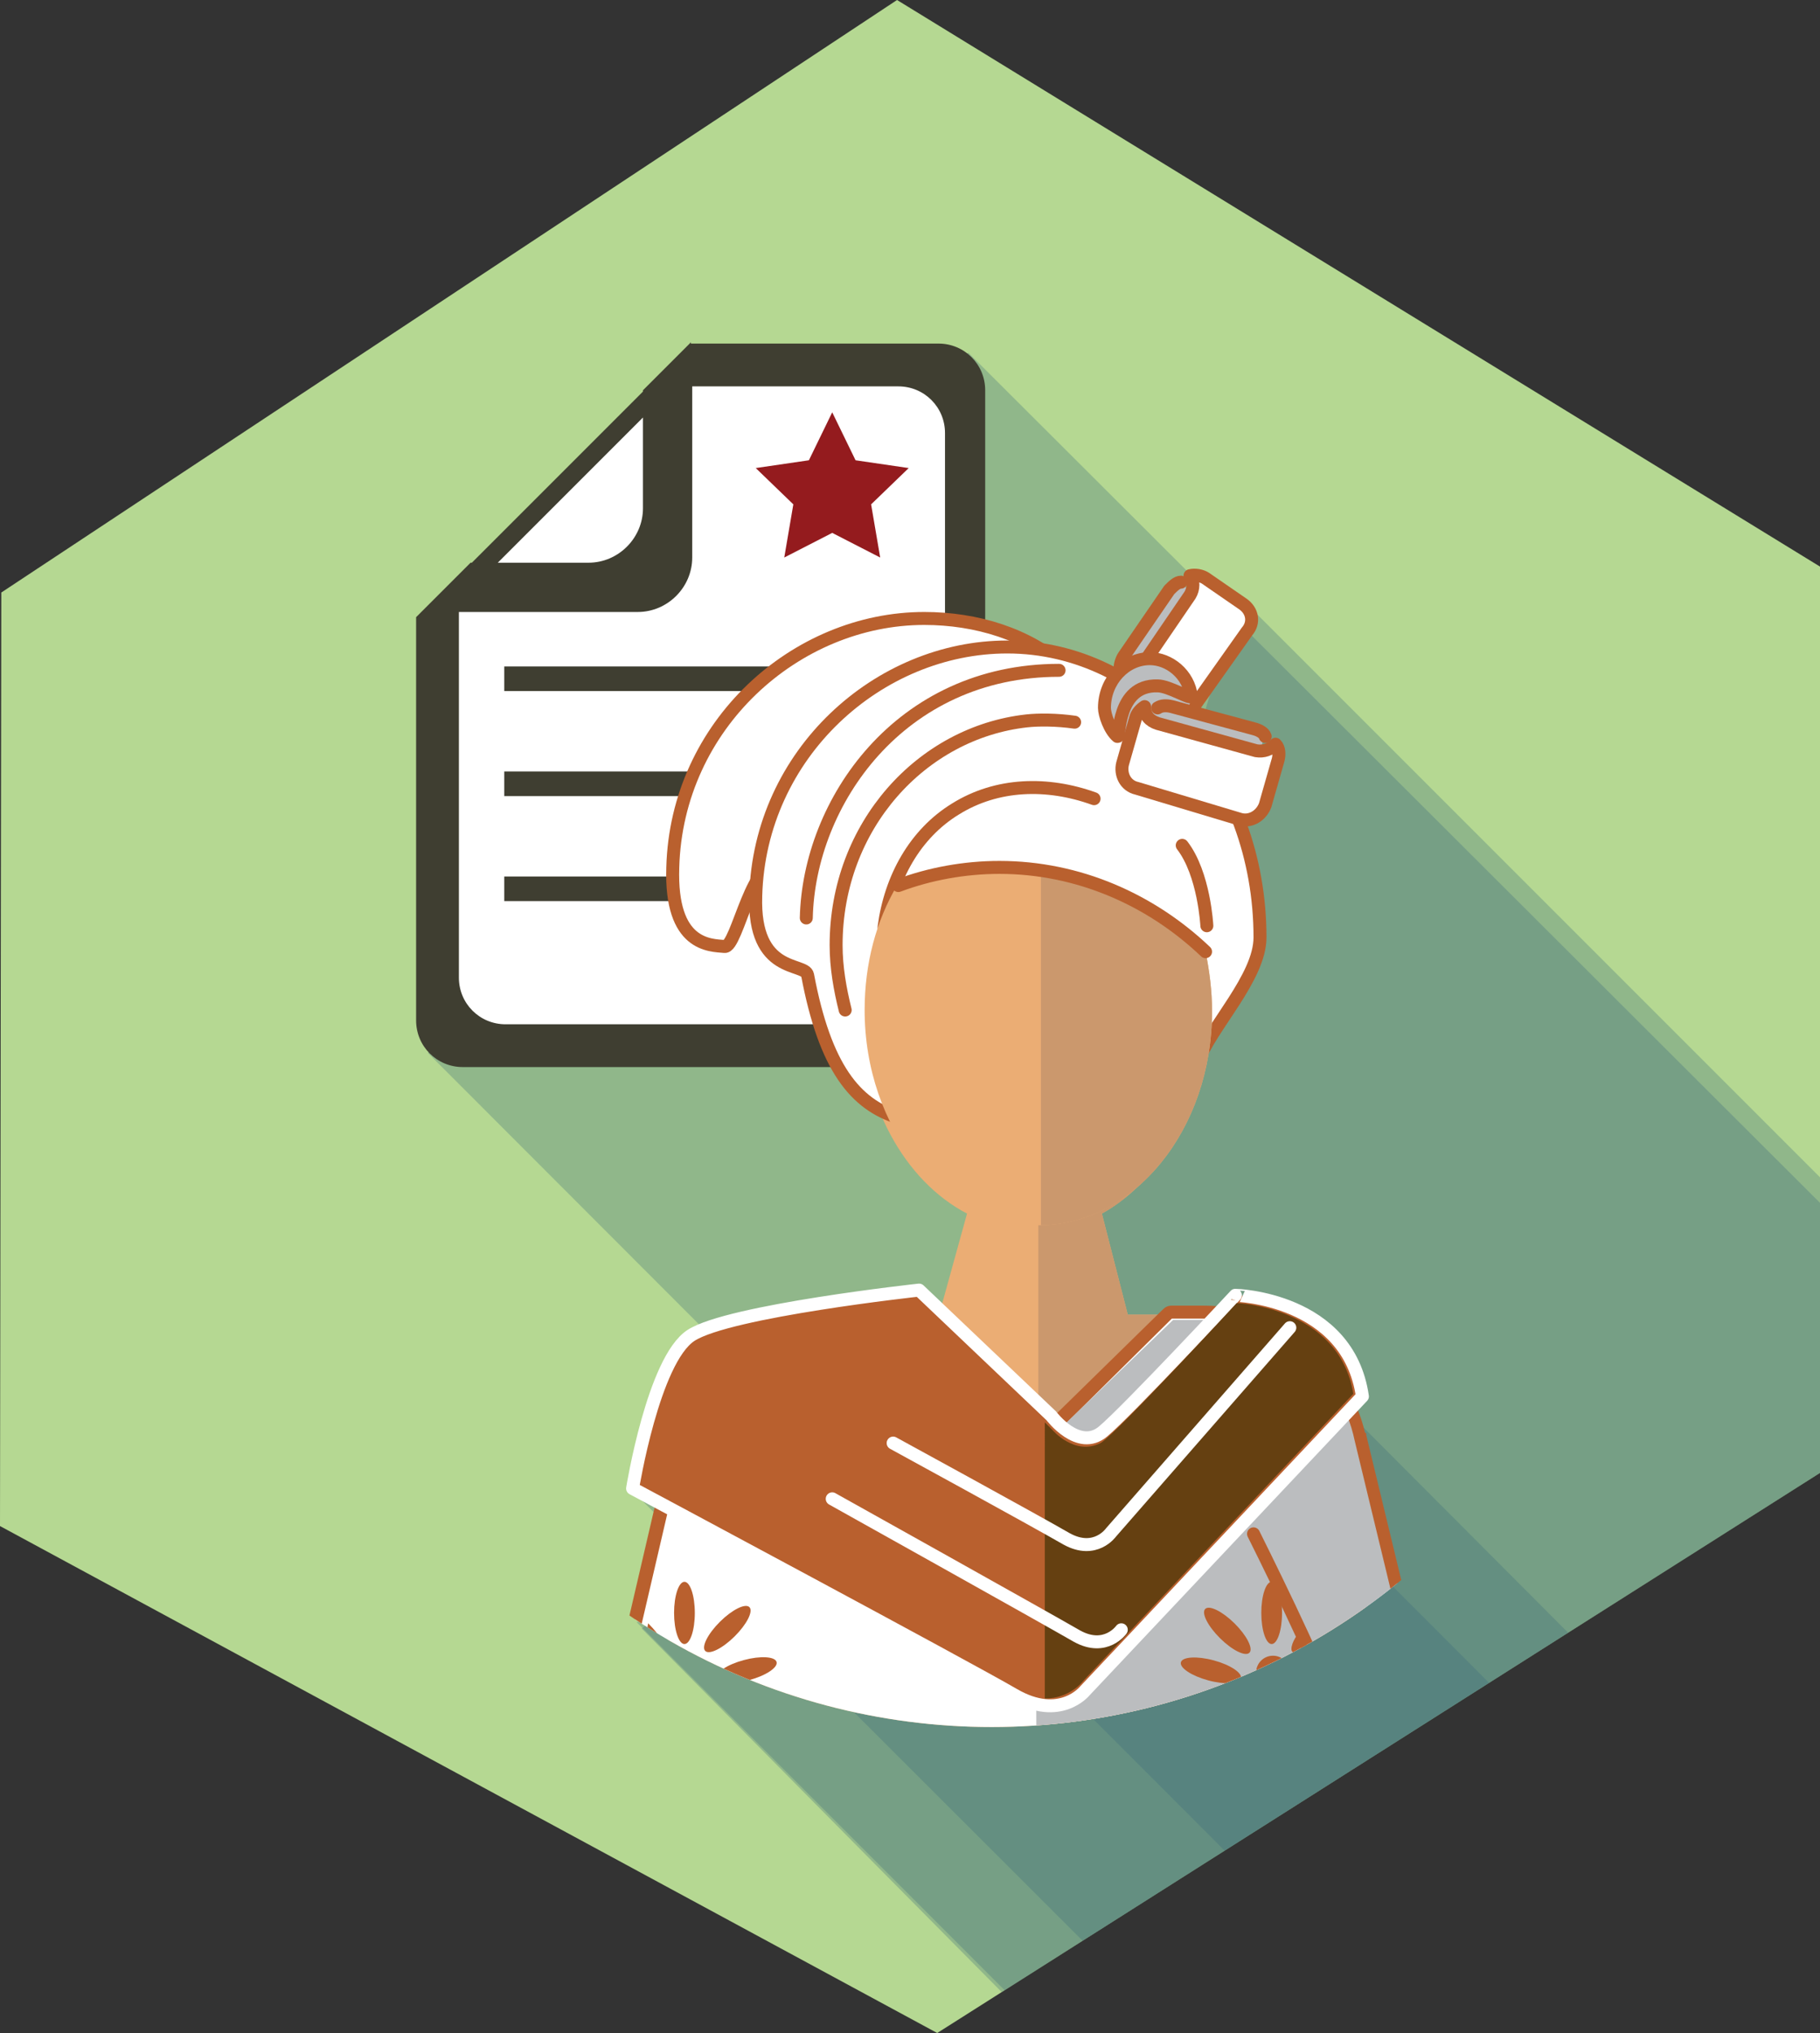 <?xml version="1.0" encoding="utf-8"?>
<!-- Generator: Adobe Illustrator 20.1.0, SVG Export Plug-In . SVG Version: 6.00 Build 0)  -->
<svg version="1.1" id="Layer_1" xmlns="http://www.w3.org/2000/svg" xmlns:xlink="http://www.w3.org/1999/xlink" x="0px" y="0px"
	 viewBox="0 0 140.4 156.8" style="enable-background:new 0 0 140.4 156.8;" xml:space="preserve">
<rect x="0" y="0" width="140.4" height="156.8" fill="#333333" stroke="none"/>
<style type="text/css">
	.st0{fill:#B5D892;}
	.st1{opacity:0.3;clip-path:url(#SVGID_2_);fill:#39687A;}
	.st2{opacity:0.48;clip-path:url(#SVGID_2_);fill:#39687A;}
	.st3{clip-path:url(#SVGID_2_);}
	.st4{fill:#3F3E31;}
	.st5{fill:#E1B969;}
	.st6{opacity:0.3;clip-path:url(#SVGID_4_);fill:#39687A;}
	.st7{clip-path:url(#SVGID_4_);}
	.st8{fill:#FFFFFF;stroke:#6D6E70;stroke-width:2.835;stroke-linecap:round;stroke-linejoin:round;stroke-miterlimit:10;}
	.st9{fill:#404041;}
	.st10{fill:none;stroke:#6D6E70;stroke-width:2.835;stroke-linecap:round;stroke-linejoin:round;stroke-miterlimit:10;}
	.st11{opacity:0.3;fill:#39687A;}
	.st12{opacity:0.3;clip-path:url(#SVGID_6_);fill:#39687A;}
	.st13{clip-path:url(#SVGID_6_);}
	.st14{fill:#FFFFFF;}
	.st15{fill:#941B1E;}
	.st16{clip-path:url(#SVGID_8_);}
	.st17{fill:#EBAD74;}
	.st18{fill:#CB986D;}
	.st19{fill:none;stroke:#FFFFFF;stroke-linecap:round;stroke-linejoin:round;stroke-miterlimit:10;}
	.st20{fill:#B9602E;}
	.st21{fill:#BBBDBF;}
	.st22{fill:#B9602E;stroke:#FFFFFF;stroke-linecap:round;stroke-linejoin:round;stroke-miterlimit:10;}
	.st23{fill:#654011;}
	.st24{fill:#FFFFFF;stroke:#B9602E;stroke-linecap:round;stroke-linejoin:round;stroke-miterlimit:10;}
	.st25{fill:none;stroke:#B9602E;stroke-linecap:round;stroke-linejoin:round;stroke-miterlimit:10;}
	.st26{fill:#BBBDBF;stroke:#B9602E;stroke-linecap:round;stroke-linejoin:round;stroke-miterlimit:10;}
	.st27{fill:none;stroke:#EE486A;stroke-linecap:round;stroke-linejoin:round;stroke-miterlimit:10;}
	.st28{clip-path:url(#SVGID_10_);fill:#B5D892;}
	.st29{opacity:0.3;clip-path:url(#SVGID_10_);fill:#39687A;}
	.st30{clip-path:url(#SVGID_10_);}
	.st31{fill:#231F20;}
	.st32{fill:#A39186;}
	.st33{fill:#D6DE23;}
	.st34{fill:#58595B;}
	.st35{fill:#E6E7E8;}
	.st36{fill:#A6A8AB;}
	.st37{fill:#BBBDBF;stroke:#231F20;stroke-miterlimit:10;}
	.st38{fill:none;stroke:#231F20;stroke-miterlimit:10;}
</style>
<g>
	<g>
		<defs>
			<polygon id="SVGID_3_" points="-160.3,45.7 -91.2,0 -20,43.7 -20,113.6 -88.1,156.8 -160.4,117.7 			"/>
		</defs>
		<clipPath id="SVGID_2_">
			<use xlink:href="#SVGID_3_"  style="overflow:visible;"/>
		</clipPath>
		<g class="st3">
			
				<rect x="-55.3" y="50.3" transform="matrix(0.707 -0.707 0.707 0.707 -81.69 12.096)" class="st11" width="58.1" height="108.7"/>
		</g>
	</g>
</g>
<g>
	<polygon class="st0" points="0.1,45.7 69.2,0 140.4,43.7 140.4,113.6 72.3,156.8 0,117.7 	"/>
	<g>
		<defs>
			<polygon id="SVGID_5_" points="0.1,45.7 69.2,0 140.4,43.7 140.4,113.6 72.3,156.8 0,117.7 			"/>
		</defs>
		<clipPath id="SVGID_4_">
			<use xlink:href="#SVGID_5_"  style="overflow:visible;"/>
		</clipPath>
		<polygon class="st6" points="230.8,183 134.7,183 33,81.2 51.1,65.2 61.5,38.2 74.7,27.2 		"/>
		<polygon class="st6" points="213.4,228.5 152.5,228.5 49.1,125.1 102.8,117.7 		"/>
		<polygon class="st6" points="213.2,218.4 152.3,218.4 48.8,115 100.1,105 		"/>
		<polygon class="st6" points="199.1,149.5 101.2,177.8 49.5,125.6 78.8,102.3 95.6,46 		"/>
		<g class="st7">
			<path class="st14" d="M52.7,28.2L73,28.7l1.6,7.6l-0.2,41l-4.2,3.4l-36.6-0.5L33,73.1c0,0,0.5-25.9,1.3-27.1
				C35.1,44.9,52.7,28.2,52.7,28.2z"/>
			<g>
				<path class="st4" d="M72.4,26.5H53.3v-0.1l-3.7,3.7v0.1L36.4,43.4h-0.1l-3.8,3.8h0l-0.4,0.4v31.1c0,2,1.6,3.6,3.6,3.6h36.7
					c2,0,3.6-1.6,3.6-3.6V30.1C76,28.1,74.4,26.5,72.4,26.5z M49.6,32.2v7c0,2.3-1.9,4.2-4.2,4.2h-7L49.6,32.2z M72.8,75.4
					c0,2-1.6,3.6-3.6,3.6H39c-2,0-3.6-1.6-3.6-3.6V47.2h13.8c2.3,0,4.2-1.9,4.2-4.2V29.8h15.9c2,0,3.6,1.6,3.6,3.6V75.4z"/>
				<polygon class="st15" points="64.2,31.8 66,35.5 70.1,36.1 67.2,38.9 67.9,43 64.2,41.1 60.5,43 61.2,38.9 58.3,36.1 62.4,35.5 
									"/>
				<rect x="38.9" y="51.4" class="st4" width="30.3" height="1.9"/>
				<rect x="38.9" y="59.5" class="st4" width="30.3" height="1.9"/>
				<rect x="38.9" y="67.6" class="st4" width="30.3" height="1.9"/>
			</g>
			<g>
				<g>
					<defs>
						<circle id="SVGID_7_" cx="76.5" cy="83.5" r="49.7"/>
					</defs>
					<clipPath id="SVGID_6_">
						<use xlink:href="#SVGID_7_"  style="overflow:visible;"/>
					</clipPath>
					<g class="st13">
						<g>
							<path class="st17" d="M112.4,167.1c-0.3-0.6-1.1-2-1.8-3.2l0.3-1l-7.4-52.5l0,0c-1.1-5.1-5.7-9-11.1-9H87L85,93.6
								c4.7-2.6,8-8.6,8-15.6c0-9.4-5.9-16.9-13.3-16.9c-7.3,0-13.3,7.6-13.3,16.9c0,7.1,3.4,13.1,8.2,15.6l-2.1,7.6H65
								c-5.5,0-10.2,4-11.1,9.3l-0.2,0l-7.2,51.6l0.6,2.2c-1.3,4.3-2.6,12.1-2.4,12.3c0.3,0.3,2.5,3.9,3,4.2
								c0.5,0.3,2.9-1.5,3.6-2.4c0.3-0.4,1-1.9,0.3-2.2c-0.7-0.3-2.2,1.4-2.9,1.2c-0.5-0.1-0.9-1.9-0.9-1.9l1.4-1.2
								c0,0-0.1,1.4,0.2,1.6c0.4,0.2,1.5-0.5,2.1-1l0,0c0,0,1.1-2.3,1.3-3.4c0.2-1.1-1.5-3.9-1.7-4.4c0-0.2,7.9-34.5,7.9-34.5
								l6.4,22.1c-5.7,8.1-10.1,19.2-10.1,33.1c0,12.7,3,24.1,7.9,32.2h33.9c4.9-8,7.9-19.5,7.9-32.2c0-13.8-3.6-26.1-9.2-34.1
								l3.4-13.9l7.5,25.4c0,0,0.2,2.4,0.1,3.3c-0.2,2.4-0.6,3.7,0.3,4.4c0.8,0.6,1.6,1.4,2.2,1.4c1.1,0.2,0-3.8,0-3.8
								s1.2,4.3,1.4,5.4c0.2,1.1-1.1,2.6-0.4,3.3c0.6,0.6,2.3-0.1,3-0.7c0.6-0.6,2.1-4,2.2-5.5C115.6,171.5,112.9,168.2,112.4,167.1
								z"/>
							<path class="st18" d="M112.4,167.1c-0.3-0.6-1.1-2-1.8-3.2l0.3-1l-7.4-52.5l0,0c-1.1-5.1-5.7-9-11.1-9H87L85,93.6
								c4.7-2.6,8-8.6,8-15.6c0-9.2-5.7-16.7-12.9-16.9v158.9h17c4.9-8,7.9-19.5,7.9-32.2c0-13.8-3.6-26.1-9.2-34.1l3.4-13.9
								l7.5,25.4c0,0,0.2,2.4,0.1,3.3c-0.2,2.4-0.6,3.7,0.3,4.4c0.8,0.6,1.6,1.4,2.2,1.4c1.1,0.2,0-3.8,0-3.8s1.2,4.3,1.4,5.4
								c0.2,1.1-1.1,2.6-0.4,3.3c0.6,0.6,2.3-0.1,3-0.7c0.6-0.6,2.1-4,2.2-5.5C115.6,171.5,112.9,168.2,112.4,167.1z"/>
							<g>
								<path class="st14" d="M91.7,211.4H56.8c0,0-3.9-0.2-6.1-1.5c-3-1.7-3.6-4.2-3.6-4.3c0-0.1,0-0.2,0-0.3l6.9-17.5
									c0.6-12.5,4.1-24.1,9.6-32l-4.4-16.4l0.1,0.9c0,0.2-0.1,0.4-0.2,0.5c-0.1,0.1-0.2,0.1-0.3,0.1c-0.1,0-0.2,0-0.2-0.1
									L47.1,135c-0.2-0.1-0.3-0.3-0.3-0.6l5.4-23.2c0-0.1,0.1-0.3,0.3-0.3c1.2-5.7,6.2-9.7,12-9.7H67c0.1,0,0.2,0,0.3,0.1l12.7,10
									l10.1-9.9c0.1-0.1,0.2-0.1,0.4-0.1h2.5c5.7,0,10.7,4,12,9.6c0,0,0.1,0.1,0.1,0.1l6.5,26.9c0,0.2,0,0.4-0.2,0.5l-11.2,8.5
									c-0.1,0.1-0.2,0.1-0.3,0.1c-0.1,0-0.2,0-0.2-0.1c-0.1,0-0.1-0.1-0.2-0.2l-2.3,9.4c6,8.8,9.5,21.8,9.5,35.6
									c0,6.7-0.8,13.2-2.4,19.3c-0.1,0.2-0.3,0.4-0.5,0.4h-1.9c-0.1,0-0.1,0-0.2,0C101.6,211.5,91.7,211.4,91.7,211.4z"/>
								<path class="st20" d="M92.9,101.7c5.6,0,10.4,4,11.5,9.3l0,0L111,138l-11.2,8.5l0.3-4.7l-3.5,14.5
									c5.8,8.4,9.5,21.2,9.5,35.5c0,6.9-0.9,13.4-2.4,19.2h-2.1l0,0l-10,0H56.8c-0.2,0-3.8-0.2-5.9-1.4c-2.9-1.6-3.3-3.9-3.3-3.9
									l6.9-17.6c0.6-13,4.2-24.4,9.6-32.1l-5.8-21.6l0.4,6.1l-11.4-5.8l5.4-23.2l0.2,0c1-5.5,5.8-9.7,11.6-9.7H67L80,112
									l10.4-10.3H92.9 M92.9,100.7h-2.5c-0.3,0-0.5,0.1-0.7,0.3l-9.8,9.6l-12.4-9.7c-0.2-0.1-0.4-0.2-0.6-0.2h-2.5
									c-6,0-11.1,4.1-12.4,9.9c-0.1,0.1-0.2,0.3-0.3,0.5l-5.4,23.2c-0.1,0.4,0.1,0.9,0.5,1.1l11.4,5.8c0.1,0.1,0.3,0.1,0.5,0.1
									c0.1,0,0.3,0,0.4-0.1l3.9,14.5c-5.5,8-8.9,19.6-9.5,32l-6.9,17.4c-0.1,0.2-0.1,0.4-0.1,0.6c0,0.1,0.6,2.8,3.8,4.6
									c2.4,1.3,6.3,1.5,6.4,1.5h34.8l10,0c0,0,0,0,0,0c0.1,0,0.2,0,0.3,0h1.8c0.5,0,0.9-0.3,1-0.7c1.6-6.1,2.4-12.7,2.4-19.5
									c0-13.8-3.4-26.8-9.5-35.7l2.1-8.6c0,0,0,0,0.1,0c0.2,0,0.4-0.1,0.6-0.2l11.2-8.5c0.3-0.2,0.5-0.6,0.4-1l-6.5-26.9
									c0-0.1,0-0.2-0.1-0.2C104,104.9,98.8,100.7,92.9,100.7L92.9,100.7z"/>
							</g>
							<path class="st21" d="M100.1,141.7l-0.3,4.7L111,138l-6.5-26.9l0,0c-1.1-5.3-5.9-9.3-11.5-9.3h-2.5L79.9,112l0.2,99.1
								l11.5-0.1l10,0l0,0h2.1c1.5-5.8,2.4-12.4,2.4-19.2c0-14.3-3.7-27.1-9.5-35.5L100.1,141.7z"/>
							<path class="st22" d="M105.1,107.7l-21.4,22.7c0,0-1.9,2.4-5.5,0.3c-3.6-2.1-29.4-15.9-29.4-15.9s1.6-9.9,4.5-11.8
								s17.6-3.5,17.6-3.5l10.2,9.7c0,0,2.1,2.8,4,1.2c1.9-1.6,10.2-10.5,10.2-10.5S104,100.1,105.1,107.7z"/>
							<g>
								<path class="st23" d="M95.4,100.5c0,0-9.4,10.2-10.5,10.8c-2,1-3.7-1-3.7-1l-0.6-0.6V131c2,0,3-1.4,3-1.4l20.8-22.1
									C103.3,100.8,95.4,100.5,95.4,100.5z"/>
							</g>
							<path class="st19" d="M99.5,102.4l-13.8,15.8c0,0-1.2,1.7-3.4,0.5c-2.6-1.5-13.4-7.4-13.4-7.4"/>
							<path class="st19" d="M86.5,125.7c0,0-1.2,1.7-3.4,0.5c-2.6-1.5-18.9-10.6-18.9-10.6"/>
							<g>
								<g>
									<path class="st24" d="M62.5,69.6c-1.4,0-1.6-2.1-2.2-2.6c-2.2-1.5-3.4,6.1-4.4,6c-1.1-0.1-4.2,0-4-6.1
										c0.3-11,9.5-19.2,19.4-19.2c4,0,8,1.2,10.9,3.8C83.3,52.7,62.9,69.6,62.5,69.6z"/>
									<path class="st24" d="M97.2,72.3c0,3.1-3.8,6.9-4.8,9.6c-3,8-1.9,4.6-10,4.6c-10.8,0-17.4,3-20.1-11.3c-0.2-1-4.2,0-4-6.1
										c0.3-11,9.5-19.2,19.4-19.2C88.5,49.9,97.2,59.9,97.2,72.3z"/>
									<path class="st25" d="M62.2,70.8c0.2-8.9,7.2-19.1,19.5-19.1"/>
									<path class="st25" d="M65.2,77.9c-0.4-1.6-0.7-3.3-0.7-5c0-9.2,6.6-16.4,14.7-17.3c0.9-0.1,2.3-0.1,3.7,0.1"/>
									<path class="st25" d="M68.2,71.5c0.5-3.8,2.4-7.2,5.5-9.1c3.2-2,7.1-2.1,10.7-0.8"/>
									<path class="st17" d="M77,66.9c-2.7,0-5.4,0.5-7.8,1.4c-1.6,2.7-2.5,6-2.5,9.6c0,9.1,6,16.6,13.4,16.6S93.5,87.1,93.5,78
										c0-1.6-0.2-3.1-0.5-4.6C88.8,69.4,83.2,66.9,77,66.9z"/>
									<path class="st18" d="M93,73.4c-3.4-3.3-7.8-5.5-12.7-6.2v27.3c7.3-0.1,13.2-7.5,13.2-16.5C93.5,76.4,93.3,74.9,93,73.4z"
										/>
									<path class="st25" d="M93,73.4c-4.2-4-9.8-6.5-15.9-6.5c-2.7,0-5.4,0.5-7.8,1.4"/>
									<g>
										
											<rect x="88.3" y="44.6" transform="matrix(0.829 0.559 -0.559 0.829 42.437 -41.541)" class="st21" width="1.6" height="8"/>
										<g>
											<path class="st24" d="M95.9,46.6l-2.9-2c-0.3-0.2-0.8-0.3-1.2-0.2c0.3,0.4,0.3,1,0,1.5l-4.3,6.3
												c-0.3,0.5-0.9,0.7-1.5,0.5c0.1,0.4,0.3,0.7,0.6,0.9l2.9,2c0.7,0.5,1.6,0.3,2.1-0.4l4.6-6.5C96.8,48,96.6,47.1,95.9,46.6z
												"/>
										</g>
										<path class="st24" d="M91.1,44.9c-0.3,0-0.6,0.3-0.9,0.6l-3.5,5.1c-0.2,0.3-0.3,0.7-0.3,1"/>
									</g>
									<path class="st21" d="M85.6,54.4c0,0.8,0,1.2,0.8,1.9c0.4,0.4,0,0.9,2.9-0.3c1.1-0.5,2.5-1.4,2.5-1.8c-0.2-2.4-3-1.1-5-1.2
										"/>
									<path class="st26" d="M89.3,52.9c0.9,0,2.6,1.1,2.6,0.8c-0.2-1.7-1.7-2.9-3.2-2.9c-1.9,0-3.5,1.7-3.5,3.8
										c0,0.5,0.4,1.7,1,2.2C86.4,57,86.1,52.8,89.3,52.9z"/>
									<g>
										
											<rect x="92" y="51.4" transform="matrix(-0.248 0.969 -0.969 -0.248 170.215 -19.914)" class="st21" width="1.7" height="9.4"/>
										<g>
											<path class="st24" d="M97.6,62.1l1-3.5c0.1-0.4,0.1-0.9-0.2-1.2c-0.4,0.4-0.9,0.6-1.5,0.5l-7.6-2.1c-0.6-0.2-1-0.6-1-1.3
												c-0.3,0.2-0.6,0.5-0.7,0.9l-1,3.5c-0.2,0.8,0.2,1.7,1.1,1.9l8,2.4C96.5,63.4,97.3,62.9,97.6,62.1z"/>
										</g>
										<path class="st24" d="M97.6,56.8c-0.1-0.3-0.5-0.5-0.9-0.6l-6.3-1.7c-0.4-0.1-0.8-0.1-1.1,0.1"/>
									</g>
								</g>
								<path class="st24" d="M93.1,71.4c0,0-0.2-4-1.9-6.2"/>
							</g>
							<g>
								<circle class="st20" cx="67.9" cy="139.9" r="1.3"/>
								<ellipse class="st20" cx="67.8" cy="135.4" rx="0.8" ry="2.4"/>
								
									<ellipse transform="matrix(0.71 -0.704 0.704 0.71 -75.571 89.603)" class="st20" cx="71.1" cy="136.6" rx="2.4" ry="0.8"/>
								
									<ellipse transform="matrix(0.966 -0.26 0.26 0.966 -33.768 23.601)" class="st20" cx="72.5" cy="139.7" rx="2.4" ry="0.8"/>
								
									<ellipse transform="matrix(0.704 -0.71 0.71 0.704 -77.975 86.247)" class="st20" cx="64.4" cy="136.6" rx="0.8" ry="2.4"/>
								
									<ellipse transform="matrix(0.26 -0.966 0.966 0.26 -88.252 164.314)" class="st20" cx="63" cy="139.7" rx="0.8" ry="2.4"/>
							</g>
							<g>
								<circle class="st20" cx="87.1" cy="140.7" r="1.3"/>
								<ellipse class="st20" cx="87" cy="136.2" rx="0.8" ry="2.4"/>
								
									<ellipse transform="matrix(0.71 -0.704 0.704 0.71 -70.599 103.352)" class="st20" cx="90.3" cy="137.5" rx="2.4" ry="0.8"/>
								
									<ellipse transform="matrix(0.966 -0.26 0.26 0.966 -33.327 28.61)" class="st20" cx="91.7" cy="140.5" rx="2.4" ry="0.8"/>
								
									<ellipse transform="matrix(0.704 -0.71 0.71 0.704 -72.883 100.127)" class="st20" cx="83.6" cy="137.5" rx="0.8" ry="2.4"/>
								
									<ellipse transform="matrix(0.26 -0.966 0.966 0.26 -74.845 183.465)" class="st20" cx="82.2" cy="140.5" rx="0.8" ry="2.4"/>
							</g>
							<g>
								<circle class="st20" cx="98.2" cy="129" r="1.3"/>
								<ellipse class="st20" cx="98.1" cy="124.4" rx="0.8" ry="2.4"/>
								
									<ellipse transform="matrix(0.704 -0.71 0.71 0.704 -61.237 104.526)" class="st20" cx="94.7" cy="125.7" rx="0.8" ry="2.4"/>
								
									<ellipse transform="matrix(0.26 -0.966 0.966 0.26 -55.263 185.47)" class="st20" cx="93.3" cy="128.8" rx="0.8" ry="2.4"/>
								<path class="st20" d="M100.3,125.8c-0.6,0.7-0.8,1.4-0.6,1.6c0.2,0.2,0.6,0,1.2-0.3L100.3,125.8z"/>
								<path class="st20" d="M101.5,128.5c-0.7,0.3-1.1,0.7-1,1c0.1,0.3,0.7,0.4,1.6,0.3L101.5,128.5z"/>
							</g>
							<g>
								<path class="st20" d="M107.3,140.1c-0.3-0.1-0.5-0.2-0.8-0.3c-1.3-0.3-2.3-0.9-2.6,0.1c-0.3,1,0.7,1,2,1.3L107.3,140.1z"/>
								<path class="st20" d="M107.1,138c0.5,0.5,1,0.9,1.4,1.1l0.8-0.6c-0.2-0.4-0.6-1-1.1-1.5c-1-0.9-1.5-1.9-2.3-1.2
									C105.2,136.5,106.2,137,107.1,138z"/>
							</g>
							<g>
								<circle class="st20" cx="52.9" cy="129" r="1.3"/>
								<ellipse class="st20" cx="52.8" cy="124.4" rx="0.8" ry="2.4"/>
								
									<ellipse transform="matrix(0.71 -0.704 0.704 0.71 -72.216 75.89)" class="st20" cx="56.1" cy="125.7" rx="2.4" ry="0.8"/>
								
									<ellipse transform="matrix(0.966 -0.26 0.26 0.966 -31.444 19.338)" class="st20" cx="57.5" cy="128.8" rx="2.4" ry="0.8"/>
								<path class="st20" d="M50,125.2l-0.3,1.7c0.7,0.5,1.3,0.7,1.5,0.5C51.5,127.1,51,126.2,50,125.2z"/>
								<path class="st20" d="M49.4,128.5l-0.3,1.3c0.7,0.1,1.2-0.1,1.3-0.3C50.5,129.1,50,128.8,49.4,128.5z"/>
							</g>
							<g>
								<ellipse class="st20" cx="98.3" cy="146.7" rx="0.8" ry="2.4"/>
								
									<ellipse transform="matrix(0.704 -0.71 0.71 0.704 -76.991 111.332)" class="st20" cx="95" cy="148" rx="0.8" ry="2.4"/>
								
									<ellipse transform="matrix(0.26 -0.966 0.966 0.26 -76.584 202.255)" class="st20" cx="93.6" cy="151.1" rx="0.8" ry="2.4"/>
							</g>
							<g>
								<circle class="st20" cx="77.3" cy="151.3" r="1.3"/>
								<ellipse class="st20" cx="77.2" cy="146.7" rx="0.8" ry="2.4"/>
								
									<ellipse transform="matrix(0.71 -0.704 0.704 0.71 -80.835 99.536)" class="st20" cx="80.5" cy="148" rx="2.4" ry="0.8"/>
								
									<ellipse transform="matrix(0.966 -0.26 0.26 0.966 -36.393 26.439)" class="st20" cx="81.9" cy="151.1" rx="2.4" ry="0.8"/>
								
									<ellipse transform="matrix(0.704 -0.71 0.71 0.704 -83.252 96.316)" class="st20" cx="73.9" cy="148" rx="0.8" ry="2.4"/>
								
									<ellipse transform="matrix(0.26 -0.966 0.966 0.26 -92.236 181.841)" class="st20" cx="72.5" cy="151.1" rx="0.8" ry="2.4"/>
							</g>
							<g>
								<ellipse class="st20" cx="66.3" cy="157.4" rx="0.8" ry="2.4"/>
								
									<ellipse transform="matrix(0.71 -0.704 0.704 0.71 -91.495 94.971)" class="st20" cx="69.7" cy="158.7" rx="2.4" ry="0.8"/>
							</g>
							<g>
								<ellipse class="st20" cx="87" cy="157.4" rx="0.8" ry="2.4"/>
								
									<ellipse transform="matrix(0.71 -0.704 0.704 0.71 -85.52 109.492)" class="st20" cx="90.3" cy="158.7" rx="2.4" ry="0.8"/>
								
									<ellipse transform="matrix(0.704 -0.71 0.71 0.704 -87.944 106.407)" class="st20" cx="83.6" cy="158.7" rx="0.8" ry="2.4"/>
							</g>
							<path class="st25" d="M96.7,118.3c0,0,5.6,11.2,5.6,12.4c0,1.3-4.9,25.7-4.9,25.7l2.7,4.3"/>
						</g>
					</g>
				</g>
			</g>
		</g>
	</g>
</g>
</svg>
